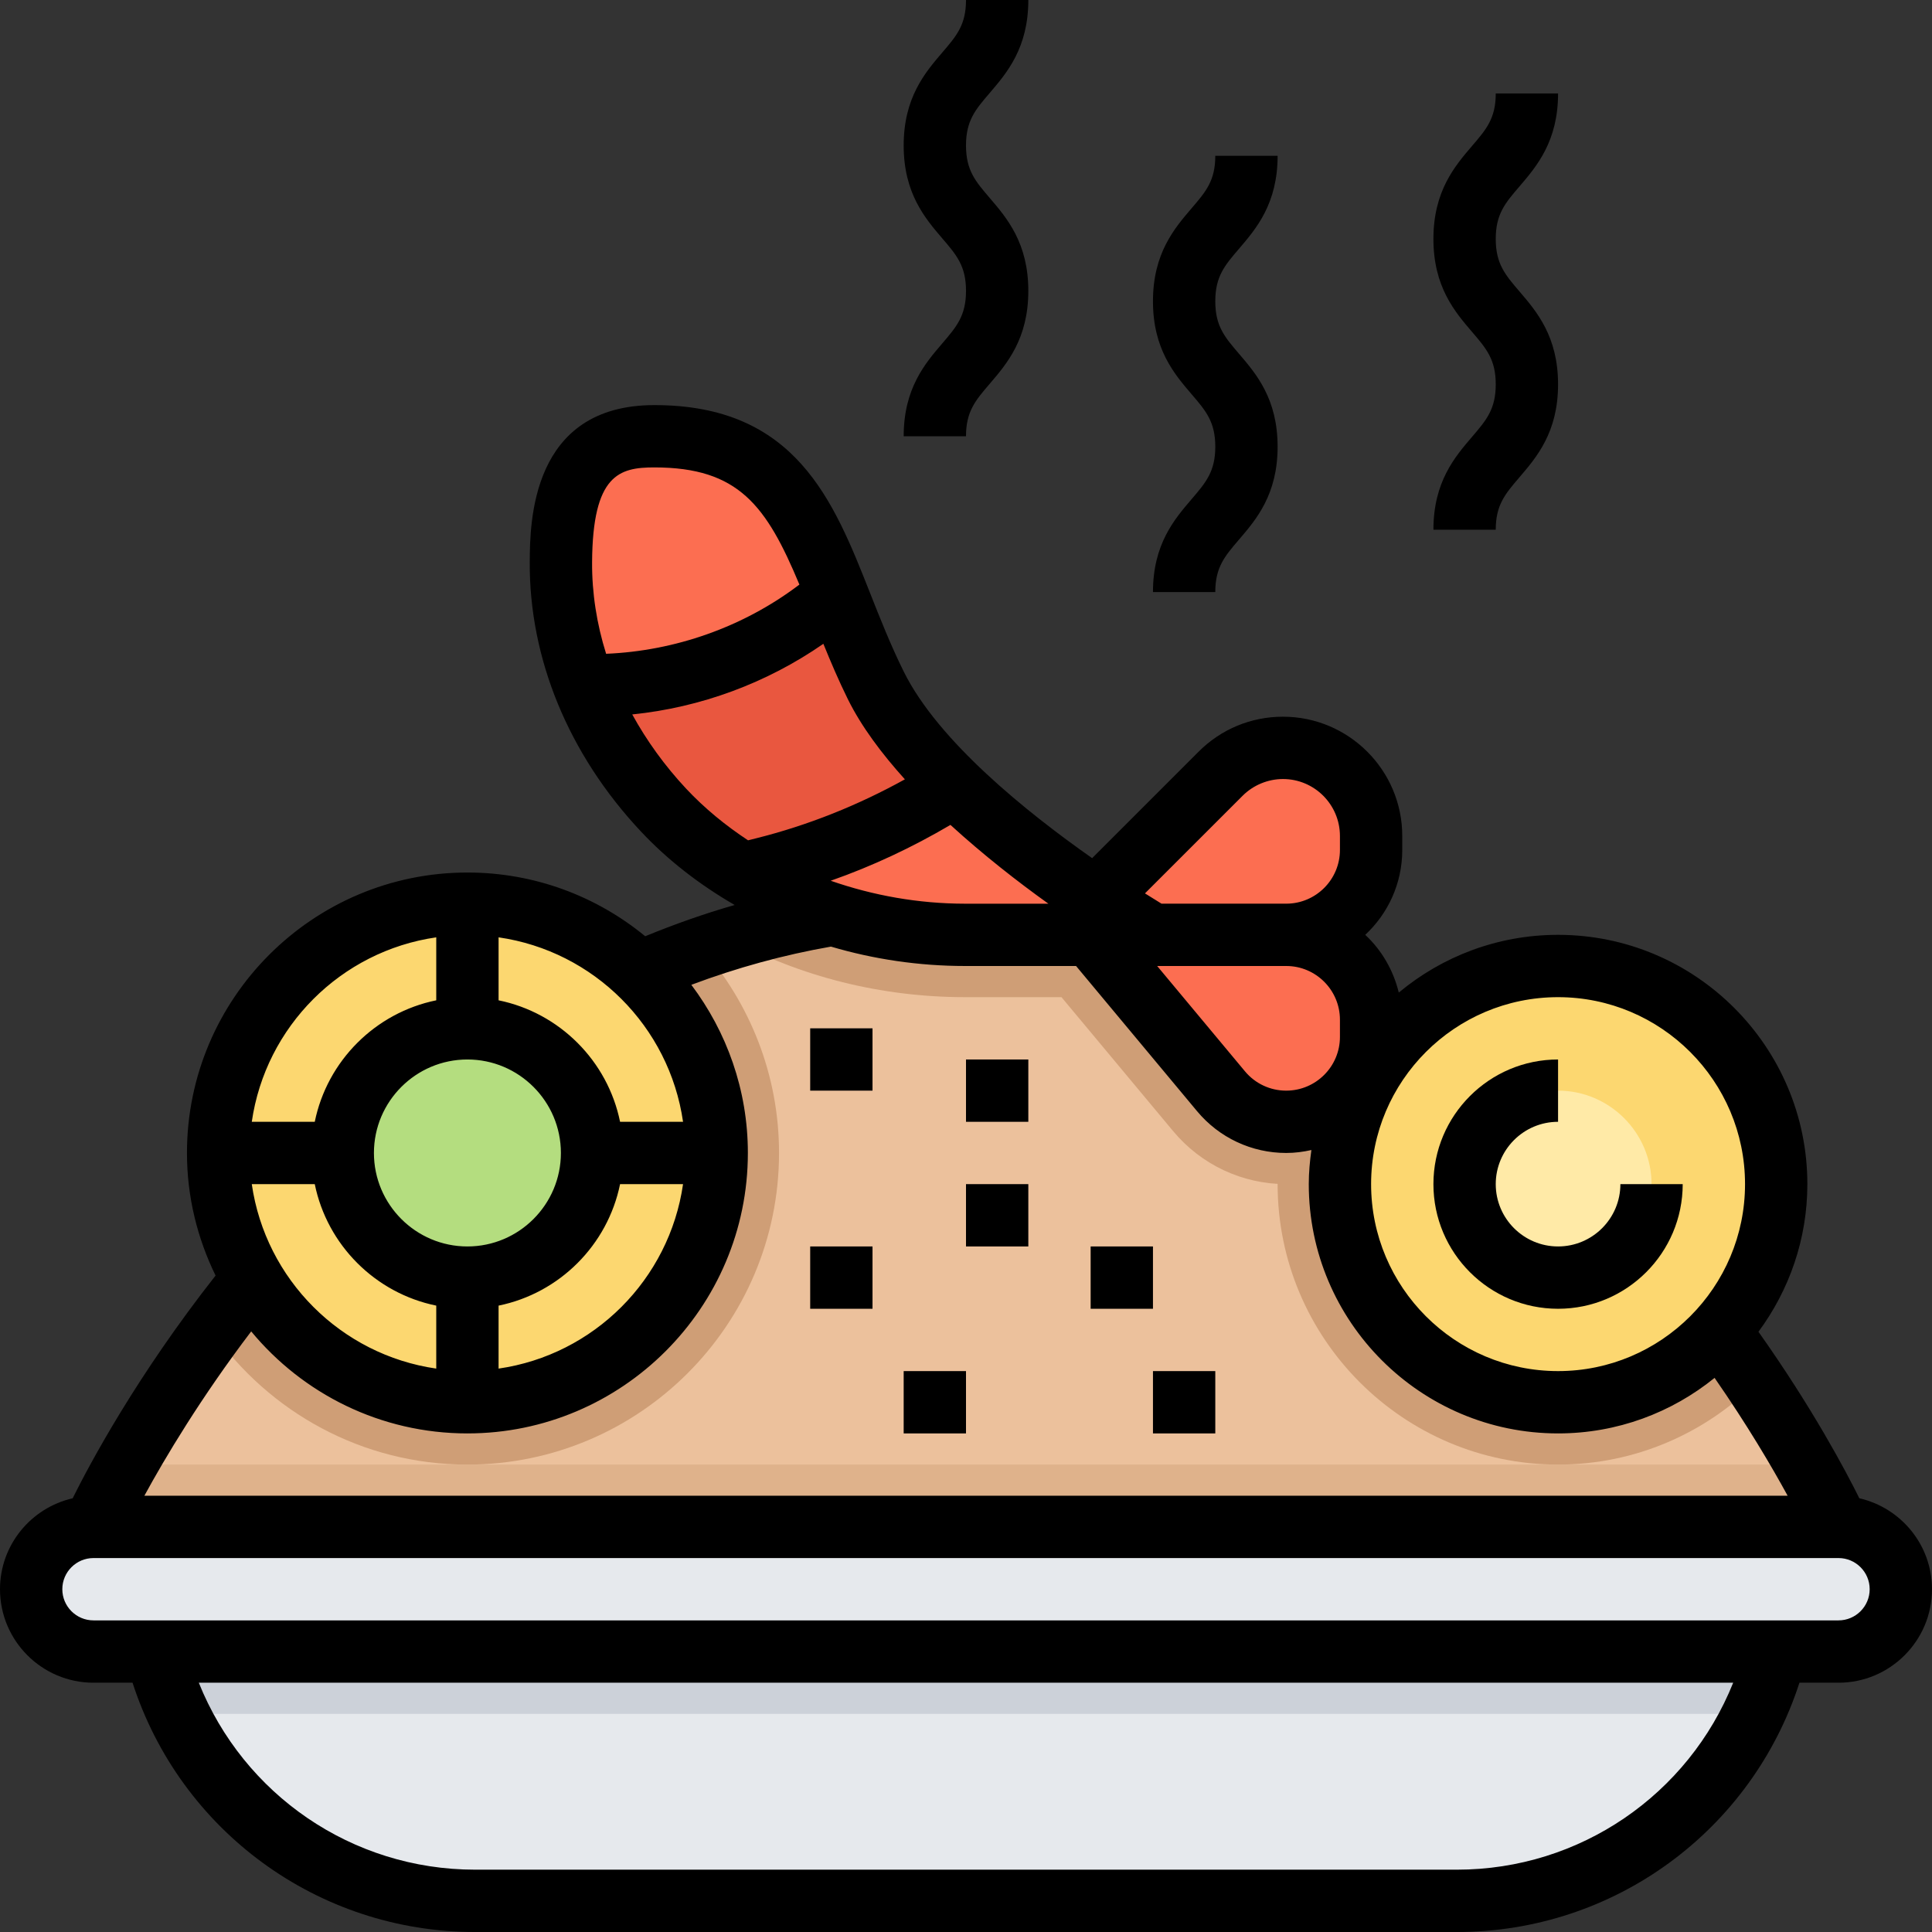 <svg height="496pt" viewBox="0 0 496 496" width="496pt" xmlns="http://www.w3.org/2000/svg"><rect x="0" y="0" width="496" height="496" fill="#333333" stroke="none"/><path d="m456 424c-9.398 37.617-43.199 64-81.969 64h-252.062c-38.77 0-72.57-26.383-81.969-64zm0 0" fill="#e6e9ed"/><path d="m45.832 440h404.336c2.426-5.062 4.434-10.383 5.832-16h-416c1.398 5.617 3.406 10.938 5.832 16zm0 0" fill="#ccd1d9"/><path d="m472 392h-448c-8.84 0-16 7.16-16 16s7.16 16 16 16h448c8.84 0 16-7.16 16-16s-7.16-16-16-16zm0 0" fill="#e6e9ed"/><path d="m472 392s-10.055-22.344-30.574-50.328l-65.426-53.672-64-48-98.305-5.199c-17.832 2.961-34.375 8.121-49.633 14.824l-99.238 78.758c-27.434 33.848-40.824 63.617-40.824 63.617zm0 0" fill="#ecc19c"/><path d="m441.426 341.672-65.426-53.672-34.473-25.855c-8.48 11.816-13.527 26.238-13.527 41.855 0 39.703 32.297 72 72 72 19.777 0 37.711-8.023 50.734-20.977-2.824-4.246-5.91-8.711-9.309-13.352zm0 0" fill="#cf9e76"/><path d="m213.695 234.801c-9.102 1.512-17.855 3.605-26.281 6.176 17.961 9.734 38.762 15.023 60.379 15.023h24.719l28.672 34.398c7.199 8.641 17.785 13.602 29.023 13.602 15.969 0 29.586-9.984 35.105-24.016l-53.312-39.984zm0 0" fill="#cf9e76"/><path d="m352 218.207v-3.574c0-12.504-10.129-22.633-22.625-22.633-6 0-11.758 2.383-16 6.625l-32.039 32.039c-17.527-11.809-45.824-33.215-56.457-54.672-15.855-32-17.23-64-56.871-64-16.984 0-23.855 9.633-24 32.305-.145 23.816 10.137 46.352 26.312 63.625 19.848 21.215 48.406 32.078 77.465 32.078h32.215l33.465 40.16c4.145 4.969 10.27 7.84 16.742 7.84 12.031 0 21.793-9.762 21.793-21.793v-4.414c0-12.031-9.762-21.793-21.793-21.793 12.031 0 21.793-9.762 21.793-21.793zm0 0" fill="#fc6e51"/><path d="m224.871 176c-3.918-7.902-6.949-15.809-9.895-23.23l-5.375 4.031c-16.617 12.465-36.832 19.199-57.602 19.199h-1.91c4.582 11.742 11.504 22.617 20.223 31.93 5.918 6.316 12.672 11.598 19.918 16.07h1.77l4.016-1.008c17.391-4.352 33.969-11.48 49.082-21.105l.031-.023c-8.426-8.176-15.871-17.008-20.258-25.863zm0 0" fill="#e9573f"/><path d="m456 304c0 30.93-25.07 56-56 56s-56-25.07-56-56 25.07-56 56-56 56 25.07 56 56zm0 0" fill="#fcd770"/><path d="m64.824 328.375c-3.703 4.57-7.129 9.059-10.32 13.418 14.48 20.648 38.418 34.207 65.496 34.207 44.113 0 80-35.887 80-80 0-20.137-7.535-38.504-19.855-52.586-5.488 1.898-10.879 3.922-16.074 6.203zm0 0" fill="#cf9e76"/><path d="m184 296c0 35.348-28.652 64-64 64s-64-28.652-64-64 28.652-64 64-64 64 28.652 64 64zm0 0" fill="#fcd770"/><path d="m152 296c0 17.672-14.328 32-32 32s-32-14.328-32-32 14.328-32 32-32 32 14.328 32 32zm0 0" fill="#b4dd7f"/><path d="m400 328c-13.199 0-24-10.801-24-24s10.801-24 24-24 24 10.801 24 24-10.801 24-24 24zm0 0" fill="#ffeaa7"/><path d="m24 392h448s-2.785-6.152-8.352-16h-431.297c-5.566 9.84-8.352 16-8.352 16zm0 0" fill="#dfb28b"/><path d="m477.344 384.648c-3.574-7.199-12.105-23.266-25.895-42.746 7.848-10.621 12.551-23.711 12.551-37.902 0-35.289-28.711-64-64-64-15.535 0-29.793 5.574-40.895 14.824-1.395-5.762-4.402-10.902-8.609-14.824 5.848-5.441 9.504-13.199 9.504-21.793v-3.574c0-16.898-13.742-30.633-30.625-30.633-8.184 0-15.871 3.184-21.656 8.977l-27.336 27.336c-16.766-11.77-39.512-30.031-48.344-47.855-3.367-6.785-6.078-13.656-8.703-20.297-9.359-23.68-19.031-48.16-55.336-48.16-31.754 0-31.938 30.297-32 40.258-.152 24.832 9.969 49.383 28.48 69.141 6.992 7.473 15.184 13.762 24.129 18.938-7.77 2.223-15.426 4.93-22.969 8.023-12.434-10.215-28.328-16.359-45.641-16.359-39.703 0-72 32.305-72 72 0 11.297 2.688 21.945 7.344 31.473-20.191 25.688-32.254 48.246-36.688 57.176-10.664 2.441-18.656 11.961-18.656 23.352 0 13.23 10.77 24 24 24h10.031c12.273 37.969 47.543 64 87.938 64h252.062c40.395 0 75.664-26.031 87.938-64h10.031c13.23 0 24-10.77 24-24 0-11.391-7.992-20.91-18.656-23.352zm-77.344-128.648c26.473 0 48 21.527 48 48s-21.527 48-48 48-48-21.527-48-48 21.527-48 48-48zm-74.207-8h4.422c7.602 0 13.785 6.184 13.785 13.793v4.414c0 7.609-6.184 13.793-13.801 13.793-4.102 0-7.961-1.809-10.582-4.961l-22.539-27.039zm-6.762-43.719c2.73-2.723 6.488-4.281 10.344-4.281 8.066 0 14.625 6.559 14.625 14.633v3.574c0 7.609-6.184 13.793-13.793 13.793h-32.008c-1.031-.625-2.438-1.496-4.254-2.641zm-105.766 21.832c10.695-3.746 20.949-8.578 30.742-14.336 8.391 7.664 17.289 14.613 25.145 20.23h-21.367c-12.043-.008-23.688-2.121-34.52-5.895zm-45.266-106.113c21.656 0 28.777 9.84 37.23 30.078l-.422.32c-14.176 10.625-31.527 16.715-49.199 17.449-2.41-7.68-3.648-15.582-3.602-23.496.137-22.559 7.016-24.352 15.992-24.352zm-5.688 63.414c17.551-1.773 34.559-8.055 49.07-18.133 1.906 4.68 3.914 9.414 6.312 14.27 3.473 7 8.656 13.922 14.617 20.527-12.039 6.664-24.84 11.801-38.242 15.152l-2.023.504c-5.816-3.832-11.191-8.238-15.91-13.277-5.527-5.914-10.129-12.328-13.824-19.043zm13.047 104.586h-16.168c-3.191-15.648-15.543-28-31.191-31.191v-16.168c24.473 3.527 43.832 22.887 47.359 47.359zm-94.551 16c3.191 15.648 15.543 28 31.191 31.191v16.168c-24.473-3.527-43.832-22.887-47.359-47.359zm39.191-32c13.23 0 24 10.77 24 24s-10.77 24-24 24-24-10.77-24-24 10.77-24 24-24zm8 63.191c15.648-3.191 28-15.543 31.191-31.191h16.168c-3.527 24.473-22.887 43.832-47.359 47.359zm-16-94.551v16.168c-15.648 3.191-28 15.543-31.191 31.191h-16.168c3.527-24.473 22.887-43.832 47.359-47.359zm8 127.359c39.703 0 72-32.305 72-72 0-16.199-5.449-31.121-14.512-43.168 11.695-4.398 23.703-7.688 35.84-9.809 10.969 3.242 22.574 4.977 34.465 4.977h28.465l31.07 37.281c5.68 6.816 14.023 10.719 22.887 10.719 2.227 0 4.379-.289 6.457-.754-.398 2.875-.672 5.777-.672 8.754 0 35.289 28.711 64 64 64 15.215 0 29.191-5.359 40.184-14.258 8.402 12.113 14.672 22.777 18.754 30.258h-421.875c5.371-9.848 14.531-25.207 27.426-42.191 13.215 15.984 33.191 26.191 55.512 26.191zm254.031 112h-252.062c-31.625 0-59.434-19.305-70.93-48h393.922c-11.496 28.695-39.305 48-70.93 48zm97.969-64h-448c-4.414 0-8-3.594-8-8s3.586-8 8-8h448c4.414 0 8 3.594 8 8s-3.586 8-8 8zm0 0"/><path d="m400 336c17.648 0 32-14.352 32-32h-16c0 8.824-7.176 16-16 16s-16-7.176-16-16 7.176-16 16-16v-16c-17.648 0-32 14.352-32 32s14.352 32 32 32zm0 0"/><path d="m232 112h16c0-6.367 2.414-9.184 6.07-13.449 4.426-5.16 9.93-11.574 9.93-23.871 0-12.297-5.504-18.719-9.93-23.879-3.656-4.266-6.07-7.082-6.07-13.457s2.414-9.199 6.078-13.465c4.418-5.16 9.922-11.582 9.922-23.879h-16c0 6.375-2.414 9.199-6.078 13.465-4.418 5.16-9.922 11.582-9.922 23.879s5.504 18.711 9.922 23.871c3.664 4.273 6.078 7.09 6.078 13.465 0 6.367-2.414 9.184-6.07 13.457-4.426 5.16-9.93 11.574-9.93 23.863zm0 0"/><path d="m296 152h16c0-6.367 2.414-9.184 6.07-13.449 4.426-5.16 9.93-11.574 9.93-23.871 0-12.297-5.504-18.719-9.93-23.879-3.656-4.266-6.07-7.082-6.07-13.457s2.414-9.199 6.078-13.465c4.418-5.16 9.922-11.582 9.922-23.879h-16c0 6.375-2.414 9.199-6.078 13.465-4.418 5.16-9.922 11.582-9.922 23.879s5.504 18.711 9.922 23.871c3.664 4.266 6.078 7.09 6.078 13.465 0 6.367-2.414 9.184-6.07 13.457-4.426 5.16-9.93 11.574-9.93 23.863zm0 0"/><path d="m368 136h16c0-6.367 2.414-9.184 6.07-13.449 4.426-5.16 9.93-11.574 9.93-23.871 0-12.297-5.504-18.719-9.93-23.879-3.656-4.266-6.07-7.082-6.07-13.457s2.414-9.199 6.078-13.465c4.418-5.16 9.922-11.582 9.922-23.879h-16c0 6.375-2.414 9.199-6.078 13.465-4.418 5.16-9.922 11.582-9.922 23.879s5.504 18.711 9.922 23.871c3.664 4.266 6.078 7.09 6.078 13.465 0 6.367-2.414 9.184-6.07 13.457-4.426 5.16-9.93 11.574-9.93 23.863zm0 0"/><path d="m232 352h16v16h-16zm0 0"/><path d="m248 304h16v16h-16zm0 0"/><path d="m208 264h16v16h-16zm0 0"/><path d="m296 352h16v16h-16zm0 0"/><path d="m280 320h16v16h-16zm0 0"/><path d="m208 320h16v16h-16zm0 0"/><path d="m248 272h16v16h-16zm0 0"/></svg>